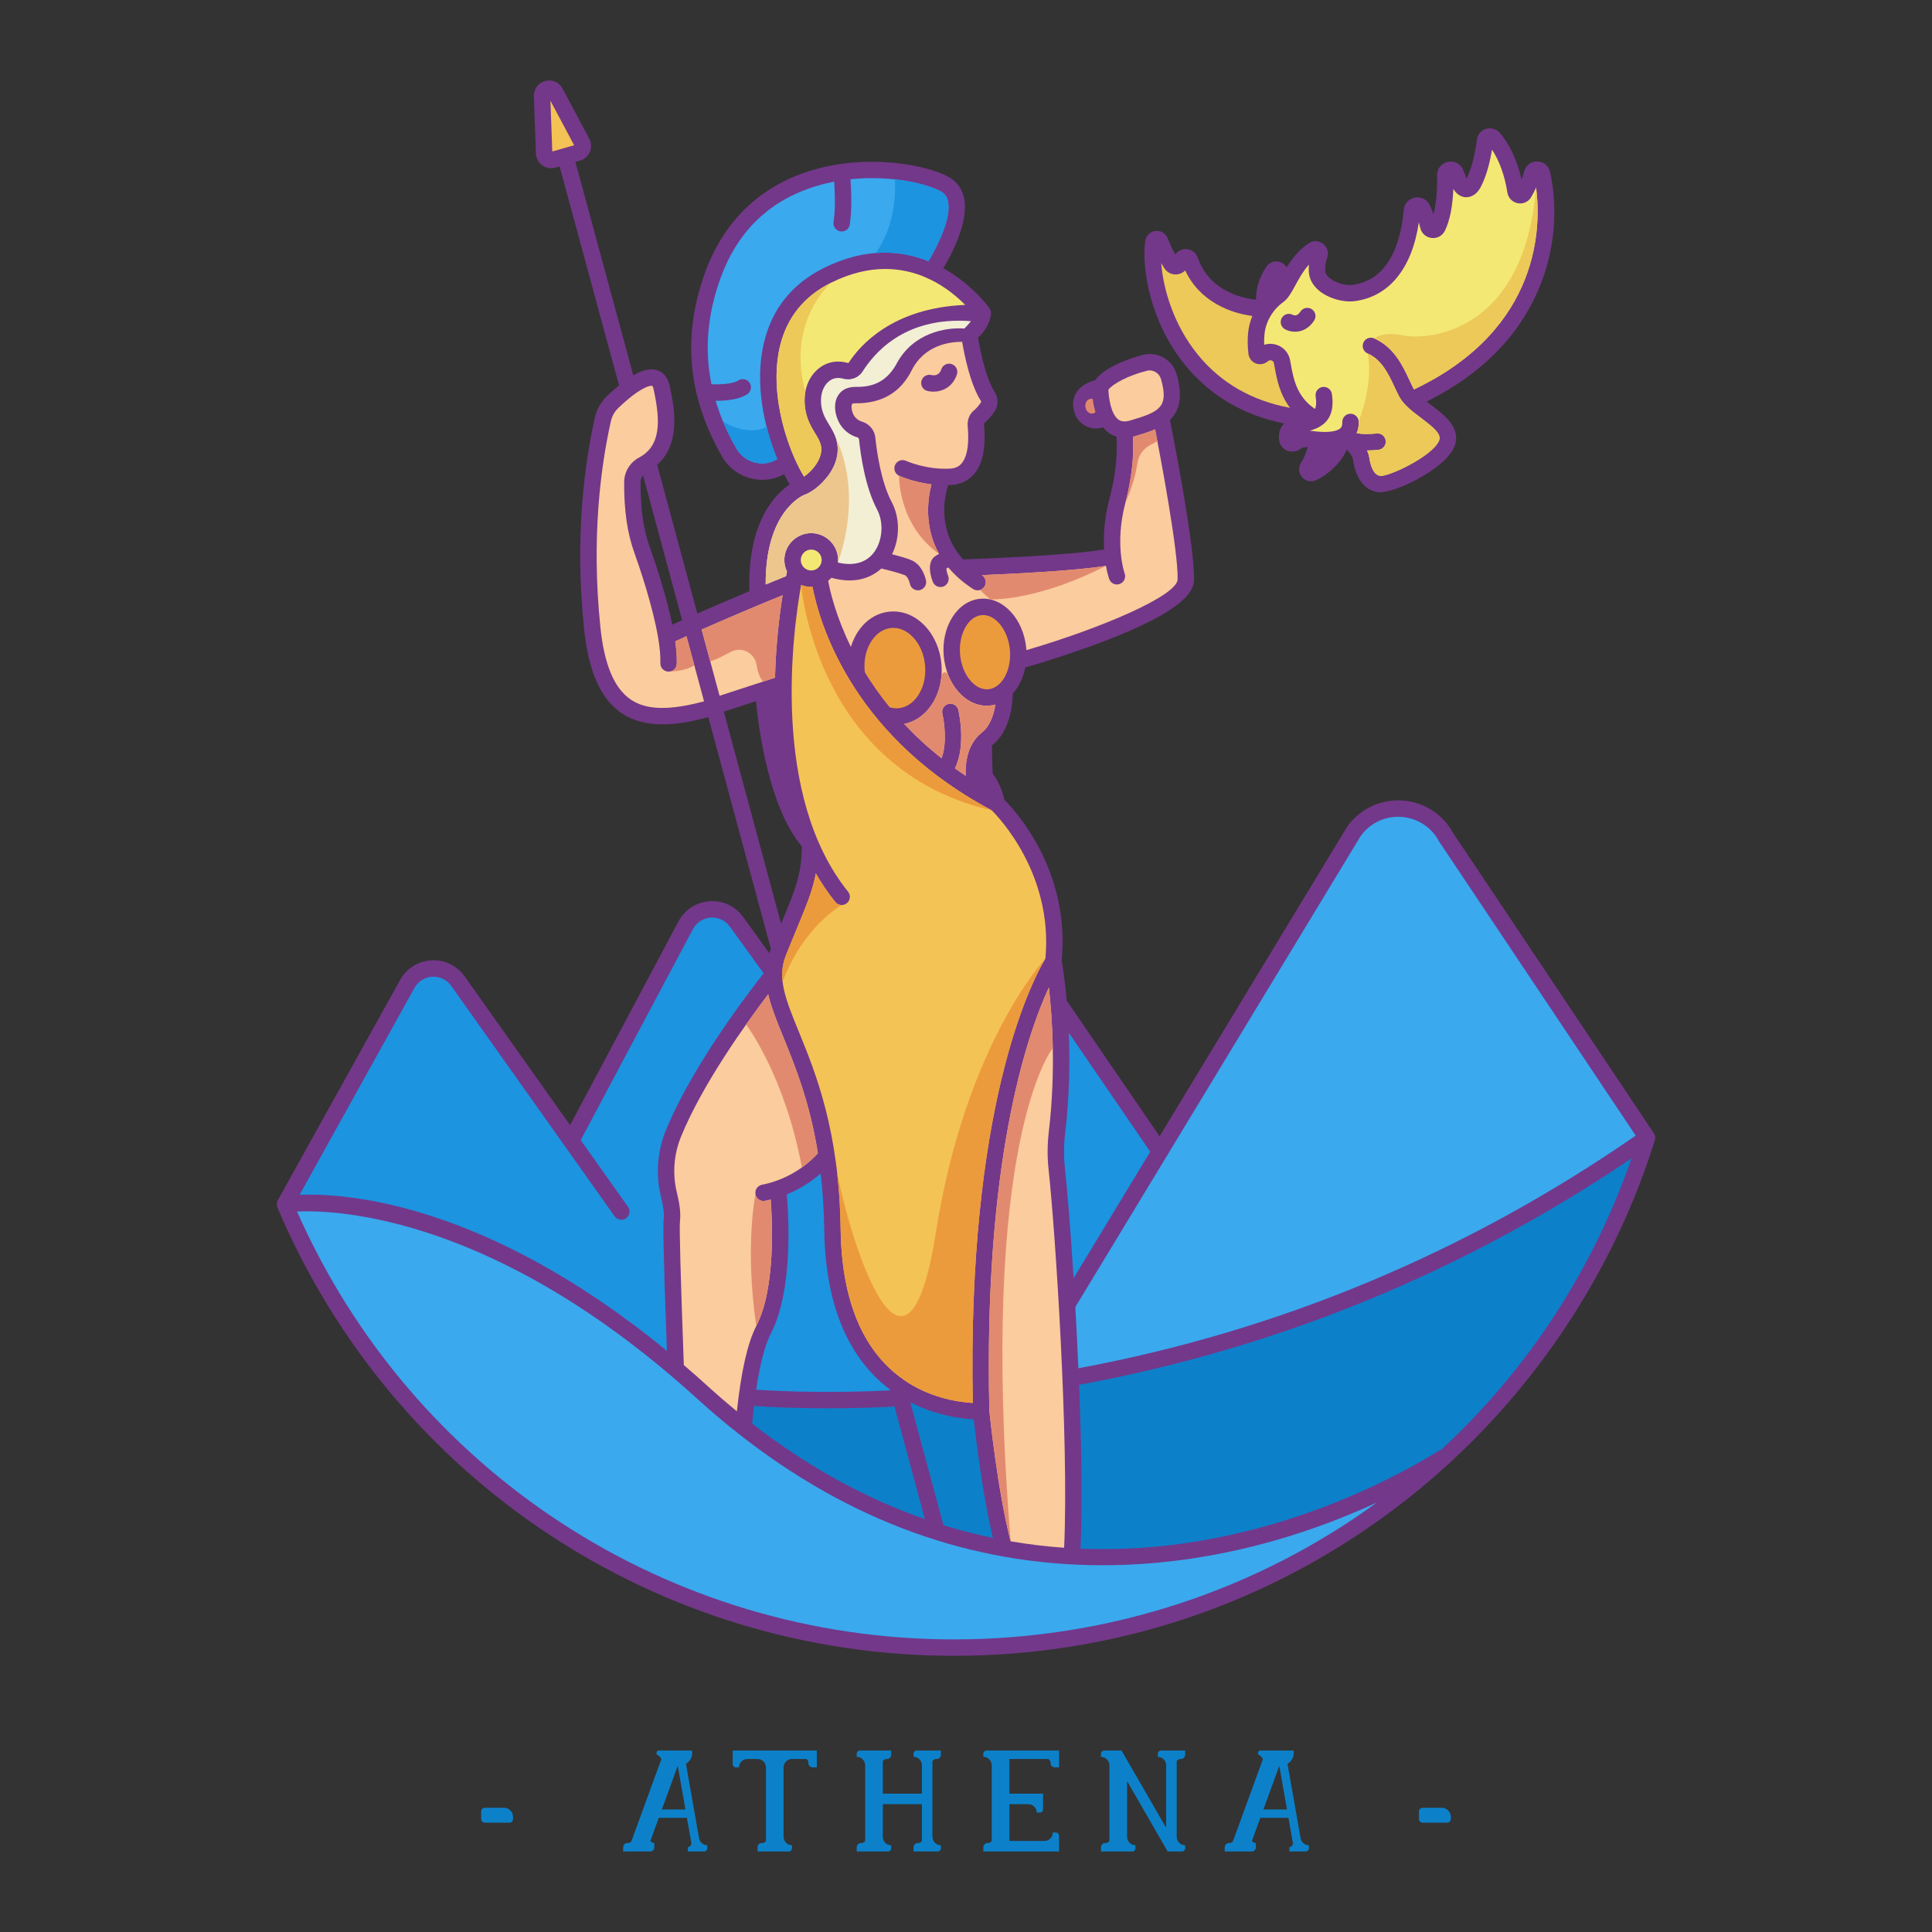 <svg version="1.1" id="Capa_1" xmlns="http://www.w3.org/2000/svg" xmlns:xlink="http://www.w3.org/1999/xlink" x="0px" y="0px" viewBox="0 0 1200 1200" enable-background="new 0 0 1200 1200" xml:space="preserve">
<rect x="0" y="0" width="1200" height="1200" fill="#333333" stroke="none"/>
<g>
	<g>
		<g>
			<path fill="#5D3B6B" d="M1028.061,706.39c-0.008-0.147-0.024-0.29-0.044-0.435c-0.014-0.097-0.019-0.194-0.038-0.291&#10;&#9;&#9;&#9;&#9;c-0.017-0.084-0.047-0.165-0.069-0.248c-0.037-0.143-0.081-0.282-0.13-0.421c-0.033-0.094-0.056-0.19-0.095-0.283&#10;&#9;&#9;&#9;&#9;c-0.032-0.076-0.076-0.148-0.112-0.223c-0.068-0.142-0.146-0.277-0.226-0.412c-0.045-0.075-0.073-0.155-0.121-0.228&#10;&#9;&#9;&#9;&#9;L902.657,517.533c-6.412-11.864-18.254-19.453-31.73-20.317c-13.581-0.868-26.358,5.233-34.218,16.32L720.226,705.784&#10;&#9;&#9;&#9;&#9;l-57.642-84.226c-1.206-13.453-2.713-22.378-3.163-24.884c5.364-55.797-28.472-92.834-35.634-99.989&#10;&#9;&#9;&#9;&#9;c-0.664-3.21-2.529-9.97-7.178-16.169c-0.366-6.324-0.485-13.066-0.497-17.491c0.045-0.036,0.081-0.08,0.127-0.116&#10;&#9;&#9;&#9;&#9;c11.379-8.831,12.734-26.115,12.848-32.191c3.75-4.159,6.46-9.745,7.714-16.092c7.73-2.259,28.566-8.542,49.238-16.464&#10;&#9;&#9;&#9;&#9;c49.469-18.951,55.418-30.8,55.588-38.063c0.482-20.329-12.518-87.104-14.931-99.3c5.656-5.456,8.282-13.878,4.21-28.146&#10;&#9;&#9;&#9;&#9;c-2.623-9.187-11.857-14.566-21.018-12.257c-2.449,0.62-22.626,5.974-29.735,15.775c-3.008,0.768-7.927,2.592-10.993,6.716&#10;&#9;&#9;&#9;&#9;c-2.254,3.033-3.093,6.756-2.421,10.769c1.431,8.54,7.669,12.013,13.026,12.416c0.378,0.027,0.756,0.042,1.14,0.042&#10;&#9;&#9;&#9;&#9;c1.45,0,2.926-0.212,4.277-0.653c0.946,1.183,2.014,2.266,3.235,3.191c1.276,0.967,2.946,1.916,5.005,2.549&#10;&#9;&#9;&#9;&#9;c0.485,5.867,0.738,19.51-4.321,38.656c-3.266,12.356-3.8,23.12-3.332,31.462c-23.51,3.821-77.727,5.793-87.554,6.126&#10;&#9;&#9;&#9;&#9;c-16.244-17.926-11.653-38.818-9.301-46.135c0.608-0.019,1.211-0.025,1.828-0.062c5.895-0.346,10.685-2.615,14.238-6.743&#10;&#9;&#9;&#9;&#9;c5.414-6.293,7.507-16.671,6.216-30.847c-0.037-0.406,0.087-0.796,0.309-0.975c2.008-1.61,4.063-3.922,6.106-6.868&#10;&#9;&#9;&#9;&#9;c2.565-3.7,2.665-8.51,0.254-12.252c-5.854-9.089-9.213-26.97-10.344-33.905c2.853-2.536,6.935-7.28,7.944-14.246&#10;&#9;&#9;&#9;&#9;c0.007-0.038,0.013-0.076,0.02-0.114c0.009-0.07,0.027-0.134,0.036-0.204c0.01-0.077,0-0.152,0.006-0.228&#10;&#9;&#9;&#9;&#9;c0.007-0.082,0.03-0.159,0.034-0.242c0.001-0.04-0.008-0.077-0.007-0.117c0.001-0.097-0.004-0.192-0.007-0.289&#10;&#9;&#9;&#9;&#9;c-0.006-0.133-0.021-0.262-0.037-0.392c-0.013-0.108-0.019-0.216-0.039-0.322c-0.017-0.089-0.042-0.177-0.063-0.266&#10;&#9;&#9;&#9;&#9;c-0.032-0.131-0.072-0.257-0.114-0.384c-0.034-0.104-0.062-0.21-0.103-0.31c-0.032-0.081-0.072-0.159-0.109-0.238&#10;&#9;&#9;&#9;&#9;c-0.055-0.12-0.118-0.234-0.183-0.349c-0.058-0.103-0.112-0.207-0.177-0.306c-0.022-0.034-0.035-0.072-0.058-0.105&#10;&#9;&#9;&#9;&#9;c-0.199-0.287-10.472-14.786-28.754-24.934c5.505-9.178,15.996-29.157,12.851-43.697c-1.184-5.472-4.108-9.677-8.69-12.499&#10;&#9;&#9;&#9;&#9;c-12.174-7.497-52.552-16.415-90.717-3.073c-29.261,10.232-50.507,31.673-61.441,62c-14.255,39.536-10.792,76.909,10.588,114.256&#10;&#9;&#9;&#9;&#9;c5.266,9.197,15.043,14.439,24.983,14.439c4.422,0,8.877-1.038,12.979-3.227c0.177-0.095,0.348-0.207,0.524-0.305&#10;&#9;&#9;&#9;&#9;c1.181,2.354,2.348,4.491,3.466,6.366c-9.141,6.245-26.39,23.763-24.976,66.319c-8.893,3.722-19.853,8.392-32.351,13.868&#10;&#9;&#9;&#9;&#9;l-24.935-92.358c15.379-13.707,10.337-37.115,7.76-49.038c-1.401-6.474-5.081-8.871-7.924-9.739&#10;&#9;&#9;&#9;&#9;c-1.778-0.547-6.013-1.8-14.666,3.207l-35.961-132.554l2.845-0.814c2.708-0.776,4.918-2.697,6.061-5.27&#10;&#9;&#9;&#9;&#9;c1.143-2.575,1.089-5.502-0.228-8.184l-16.492-30.984c-1.984-4.051-6.274-6.086-10.667-5.071&#10;&#9;&#9;&#9;&#9;c-4.396,1.02-7.348,4.735-7.344,9.433l1.301,35.318c0,3.006,1.377,5.768,3.777,7.579c1.676,1.262,3.659,1.918,5.688,1.918&#10;&#9;&#9;&#9;&#9;c0.877,0,1.764-0.124,2.638-0.373l2.621-0.75l36.896,136c-2.297,1.872-4.781,4.055-7.499,6.658&#10;&#9;&#9;&#9;&#9;c-3.756,3.596-6.35,8.204-7.501,13.327c-6.35,28.277-12.668,74.021-6.706,131.36c2.735,26.306,10.318,43.368,23.184,52.161&#10;&#9;&#9;&#9;&#9;c7.585,5.183,16.47,7.027,25.562,7.024c9.686,0,19.594-2.095,28.417-4.461L478.8,589.337c-0.063,0.158-0.121,0.3-0.184,0.459&#10;&#9;&#9;&#9;&#9;c-0.297,0.747-0.537,1.485-0.788,2.224l-16.141-22.307c-4.791-6.756-12.593-10.513-20.853-9.946&#10;&#9;&#9;&#9;&#9;c-8.266,0.528-15.525,5.21-19.416,12.523l-67.325,126.551l-65.502-92.388c-4.791-6.756-12.597-10.505-20.853-9.945&#10;&#9;&#9;&#9;&#9;c-8.266,0.527-15.525,5.21-19.372,12.444l-75.817,136.565c-0.032,0.058-0.047,0.121-0.077,0.18&#10;&#9;&#9;&#9;&#9;c-0.043,0.084-0.087,0.166-0.125,0.253c-0.048,0.109-0.086,0.22-0.127,0.332c-0.044,0.121-0.083,0.242-0.117,0.365&#10;&#9;&#9;&#9;&#9;c-0.021,0.076-0.042,0.151-0.06,0.228c-0.027,0.118-0.044,0.237-0.062,0.357c-0.021,0.139-0.037,0.275-0.047,0.414&#10;&#9;&#9;&#9;&#9;c-0.005,0.067-0.011,0.133-0.013,0.2c-0.004,0.123,0.002,0.244,0.007,0.368c0.007,0.151,0.021,0.3,0.041,0.45&#10;&#9;&#9;&#9;&#9;c0.006,0.046,0.001,0.09,0.008,0.136c0.003,0.02,0.011,0.037,0.015,0.057c0.019,0.109,0.047,0.216,0.073,0.326&#10;&#9;&#9;&#9;&#9;c0.037,0.154,0.083,0.303,0.134,0.453c0.026,0.077,0.047,0.154,0.077,0.229c0.015,0.037,0.019,0.075,0.035,0.112&#10;&#9;&#9;&#9;&#9;c71.552,169.166,236.46,278.473,420.122,278.473c99.209,0,193.529-31.312,272.76-90.55c11.975-8.953,23.489-18.499,34.503-28.583&#10;&#9;&#9;&#9;&#9;c0.247-0.193,0.472-0.401,0.674-0.63c59.107-54.333,103.711-124.136,127.483-200.493c0.024-0.079,0.028-0.159,0.048-0.238&#10;&#9;&#9;&#9;&#9;c0.03-0.115,0.07-0.226,0.091-0.343c0.015-0.081,0.018-0.164,0.029-0.246c0.019-0.142,0.031-0.281,0.038-0.422&#10;&#9;&#9;&#9;&#9;c0.006-0.102,0.02-0.203,0.019-0.305C1028.079,706.557,1028.066,706.474,1028.061,706.39z M418.705,387.476&#10;&#9;&#9;&#9;&#9;c-0.378,0.175-0.748,0.347-1.123,0.521c-4.015-19.439-11.235-40.473-14.073-48.397c-3.902-10.901-5.747-23.999-5.64-40.043&#10;&#9;&#9;&#9;&#9;c0.011-1.602,0.595-3.083,1.529-4.308l24.28,89.93C422.16,385.876,420.439,386.673,418.705,387.476z M485.895,571.948&#10;&#9;&#9;&#9;&#9;c-0.241,0.58-0.499,1.206-0.747,1.805l-35.57-131.747c5.879-1.898,12.945-4.201,19.975-6.497&#10;&#9;&#9;&#9;&#9;c1.688,17.527,8.086,65.941,28.524,90.276C497.728,543.325,494.38,551.459,485.895,571.948z" style="fill: rgb(115, 56, 138);"/>
			<path fill="#5D3B6B" d="M797.664,263.011c-2.645,2.583-3.792,6.241-3.157,10.534c0.428,2.886,2.292,5.26,4.989,6.355&#10;&#9;&#9;&#9;&#9;c0.995,0.403,2.05,0.6,3.1,0.6c1.816,0,3.623-0.59,5.106-1.727c1.024-0.783,2.584-1.141,4.551-1.084&#10;&#9;&#9;&#9;&#9;c-0.785,2.883-2.085,6.61-4.12,9.691c-1.836,2.777-1.627,6.353,0.523,8.893c1.458,1.727,3.533,2.652,5.666,2.652&#10;&#9;&#9;&#9;&#9;c1.023,0,2.06-0.214,3.048-0.652c7.195-3.191,15.494-10.536,19.149-19.011c1.987,2.02,3.548,4.402,3.815,6.176&#10;&#9;&#9;&#9;&#9;c2.488,16.617,11.195,19.849,16.161,20.299c0.241,0.02,0.5,0.032,0.771,0.032c9.774,0,38.969-13.875,45.513-27.152&#10;&#9;&#9;&#9;&#9;c5.989-12.15-5.536-20.789-13.952-27.097c-0.917-0.687-1.835-1.379-2.738-2.072c33.793-16.835,57.252-40.46,69.784-70.321&#10;&#9;&#9;&#9;&#9;c13.738-32.74,9.358-61.582,6.838-72.463c-0.876-3.782-4.063-6.345-7.93-6.38c-3.872-0.159-7.196,2.56-8.134,6.313&#10;&#9;&#9;&#9;&#9;c-0.425,1.707-0.948,3.349-1.56,4.924c-2.702-11.834-7.417-21.979-13.554-29.011c-2.122-2.429-5.479-3.394-8.547-2.461&#10;&#9;&#9;&#9;&#9;c-3.088,0.938-5.263,3.518-5.676,6.731c-1.299,10.067-3.556,18.605-6.38,24.144l-2.025-5.19c-1.508-3.869-5.407-6.017-9.473-5.21&#10;&#9;&#9;&#9;&#9;c-4.088,0.806-6.897,4.28-6.828,8.453c0.192,11.312-0.878,18.98-2.249,24.119c-0.687-2.035-1.463-3.946-2.324-5.716&#10;&#9;&#9;&#9;&#9;c-1.699-3.491-5.407-5.362-9.229-4.643c-3.817,0.712-6.599,3.785-6.925,7.649c-1.351,16.054-7.281,43.447-31.812,46.55&#10;&#9;&#9;&#9;&#9;c-3.859,0.495-10.222-0.938-14.176-4.17c-1.737-1.423-2.677-2.934-2.789-4.489c-0.182-2.471,0.266-5.434,1.264-8.351&#10;&#9;&#9;&#9;&#9;c1.062-3.108,0.07-6.432-2.526-8.468c-2.585-2.025-6.044-2.202-8.794-0.428c-6.359,4.081-10.643,9.783-13.882,15.092&#10;&#9;&#9;&#9;&#9;c-0.841-1.489-2.184-2.682-3.904-3.303c-3.15-1.147-6.567-0.075-8.515,2.628c-4.392,6.086-6.757,14.095-6.616,20.736&#10;&#9;&#9;&#9;&#9;c-9.305-1.049-29.09-5.699-36.16-26.075c-1.137-3.27-4.098-5.385-7.544-5.387c-0.003,0-0.005,0-0.007,0&#10;&#9;&#9;&#9;&#9;c-2.655,0-5.024,1.269-6.472,3.359c-1.56-2.819-3.095-6.119-4.72-10.132c-1.249-3.078-4.335-4.874-7.597-4.471&#10;&#9;&#9;&#9;&#9;c-3.287,0.401-5.813,2.874-6.28,6.158c-2.289,16.029,2.451,49.837,24.89,77.273C751.733,245.854,772.346,257.939,797.664,263.011&#10;&#9;&#9;&#9;&#9;z" style="fill: rgb(115, 56, 138);"/>
			<path fill="#F4E874" d="M813.005,164.37c-0.144,1.485-0.189,3.048-0.072,4.648c0.323,4.394,2.57,8.418,6.502,11.635&#10;&#9;&#9;&#9;&#9;c5.711,4.673,14.703,7.293,21.909,6.395c21.449-2.715,35.764-20.419,39.909-48.946c0.318,1.082,0.612,2.21,0.878,3.379&#10;&#9;&#9;&#9;&#9;c0.786,3.456,3.563,5.942,7.079,6.335c3.538,0.401,6.778-1.423,8.308-4.623c3.006-6.293,4.743-14.962,5.185-25.838&#10;&#9;&#9;&#9;&#9;c1.826,3.113,4.494,4.952,7.562,5.133c1.774,0.122,6.203-0.296,9.376-6.226c3.675-6.87,5.82-15.803,7.062-23.312&#10;&#9;&#9;&#9;&#9;c4.534,6.756,7.878,16.014,9.562,26.622c0.537,3.374,3.043,5.979,6.39,6.641c3.297,0.657,6.559-0.784,8.308-3.648&#10;&#9;&#9;&#9;&#9;c1.182-1.933,2.227-3.984,3.13-6.136c3.038,22.902,3.665,87.68-75.817,125.443c-0.085-0.144-0.195-0.291-0.269-0.434&#10;&#9;&#9;&#9;&#9;c-0.883-1.712-1.729-3.523-2.595-5.375c-4.245-9.067-9.525-20.351-21.839-25.863c-2.57-1.15-5.584,0-6.733,2.568&#10;&#9;&#9;&#9;&#9;c-1.15,2.57,0,5.584,2.568,6.733c8.856,3.964,12.882,12.563,16.773,20.881c0.923,1.973,1.829,3.904,2.769,5.728&#10;&#9;&#9;&#9;&#9;c1.076,2.086,2.607,3.998,4.387,5.803c0.016,0.016,0.031,0.031,0.048,0.047c2.732,2.76,6.057,5.265,9.327,7.716&#10;&#9;&#9;&#9;&#9;c9.289,6.962,12.859,10.508,10.923,14.437c-4.807,9.754-31.116,21.919-36.224,21.471c-4.402-0.398-6.236-6.559-7.002-11.66&#10;&#9;&#9;&#9;&#9;c-0.208-1.387-0.692-2.775-1.299-4.144c2.209-0.007,4.551-0.131,7.037-0.388c2.799-0.286,4.837-2.789,4.549-5.589&#10;&#9;&#9;&#9;&#9;c-0.286-2.797-2.769-4.874-5.589-4.549c-5.637,0.573-9.651,0.351-12.491-0.169c0.864-1.905,1.424-4.29,1.289-7.248&#10;&#9;&#9;&#9;&#9;c-0.132-2.814-2.521-4.944-5.325-4.857c-2.812,0.129-4.986,2.513-4.857,5.325c0.102,2.21-0.587,3.133-1.199,3.69&#10;&#9;&#9;&#9;&#9;c-2.468,2.247-8.836,2.896-17.035,1.747c-0.687-0.097-1.349-0.164-1.988-0.207c2.12-0.613,4.39-1.442,6.481-2.704&#10;&#9;&#9;&#9;&#9;c0.05-0.028,0.099-0.054,0.148-0.084c0.051-0.031,0.103-0.058,0.152-0.091c4.889-3.077,8.676-8.691,6.953-20.025&#10;&#9;&#9;&#9;&#9;c-0.423-2.784-3.021-4.69-5.805-4.272c-2.782,0.423-4.695,3.021-4.272,5.805c0.57,3.753,0.402,6.159-0.436,7.82&#10;&#9;&#9;&#9;&#9;c-11.318-7.61-13.355-18.759-14.996-27.868l-0.45-2.448c-0.816-4.282-3.74-7.758-7.823-9.299&#10;&#9;&#9;&#9;&#9;c-2.717-1.025-5.616-1.067-8.263-0.199c-0.097-2.401-0.017-4.725,0.239-6.94c0.883-7.731,5.133-14.887,11.657-19.63&#10;&#9;&#9;&#9;&#9;c3.003-2.182,5.096-6.022,7.522-10.468C806.819,173.079,809.404,168.341,813.005,164.37z"/>
			<path fill="#ECC958" d="M723.196,166.647c1.737,2.702,4.805,4.15,7.98,3.767c1.946-0.229,3.685-1.107,4.986-2.448&#10;&#9;&#9;&#9;&#9;c8.958,19.348,28.16,26.584,41.713,28.283c-1.279,3.14-2.184,6.43-2.573,9.822c-0.5,4.357-0.453,8.998,0.139,13.802&#10;&#9;&#9;&#9;&#9;c0.318,2.575,2.008,4.795,4.409,5.79c2.404,0.998,5.173,0.625,7.223-0.97l0.575-0.445c0.913-0.714,1.849-0.47,2.21-0.338&#10;&#9;&#9;&#9;&#9;c0.438,0.167,1.204,0.602,1.406,1.67l0.43,2.346c1.298,7.196,3.065,16.84,9.571,25.401c-23.711-4.434-42.887-15.445-57.139-32.87&#10;&#9;&#9;&#9;&#9;c-15.43-18.866-21.665-41.362-22.882-57.051C721.885,164.541,722.534,165.619,723.196,166.647z"/>
			<path fill="#5D3B6B" d="M796.117,197.531c-1.381,2.453-0.51,5.559,1.943,6.94c1.64,0.923,3.869,1.578,6.303,1.578&#10;&#9;&#9;&#9;&#9;c3.979,0,8.502-1.752,11.889-6.95c1.535-2.359,0.868-5.516-1.488-7.052c-2.356-1.535-5.516-0.866-7.052,1.488&#10;&#9;&#9;&#9;&#9;c-1.418,2.177-3.013,2.852-4.745,2.003C800.529,194.226,797.48,195.11,796.117,197.531z" style="fill: rgb(115, 56, 138);"/>
			<polygon fill="#F4C355" points="343.036,94.089 341.872,62.526 356.605,90.207 &#9;&#9;&#9;"/>
			<path fill="#EC4B7D" d="M845.125,519.289c5.808-8.094,15.206-12.536,25.149-11.901c10.01,0.642,18.799,6.31,23.509,15.166&#10;&#9;&#9;&#9;&#9;l122.178,182.783c-105.1,72.752-221.503,121.349-346.139,144.511c-0.564-12.912-1.216-25.72-1.917-38.039L845.125,519.289z" style="fill: rgb(58, 169, 238);"/>
			<path fill="#FBCC9D" d="M627.736,957.334c-7.985-30.696-12.901-77.823-13.226-80.996&#10;&#9;&#9;&#9;&#9;c-3.614-153.449,22.778-232.147,36.952-262.976c2.115,18.569,4.411,51.942-0.023,89.524c-0.933,7.898-0.99,15.726-0.169,23.263&#10;&#9;&#9;&#9;&#9;c4.265,39.156,12.739,168.227,9.673,235.194C650.055,960.575,638.976,959.269,627.736,957.334z"/>
			<path fill="#FBCC9D" d="M439.901,861.247c-5.104-4.64-10.158-9.085-15.168-13.375c-2.032-55.497-2.841-85.559-2.401-89.325&#10;&#9;&#9;&#9;&#9;c0.707-6.039-0.58-12.192-1.957-17.983c-2.763-11.595-1.856-23.544,2.62-34.557c13.3-32.712,40.824-70.897,54.135-88.416&#10;&#9;&#9;&#9;&#9;c1.917,8.211,5.435,16.878,9.498,26.835c7.21,17.667,16.266,39.918,21.374,71.859c-3.737,4.215-15.515,15.825-34.722,19.579&#10;&#9;&#9;&#9;&#9;c-2.762,0.54-4.563,3.217-4.024,5.979c0.475,2.431,2.608,4.118,4.996,4.118c0.323,0,0.653-0.03,0.983-0.095&#10;&#9;&#9;&#9;&#9;c1.187-0.232,2.316-0.521,3.453-0.8c1.058,13.717,3.068,55.302-8.958,78.571c-5.373,10.395-9.411,28.21-12.036,52.995&#10;&#9;&#9;&#9;&#9;C451.759,871.753,445.826,866.634,439.901,861.247z"/>
			<path fill="#CD4270" d="M552.687,863.002l0.161,0.597c-35.365,1.719-64.011,0.812-83.193-0.425&#10;&#9;&#9;&#9;&#9;c2.353-15.868,5.444-27.729,9.13-34.859c14.213-27.498,10.918-75.021,9.875-86.448c9.245-3.736,16.257-8.744,21.062-12.963&#10;&#9;&#9;&#9;&#9;c1.235,10.612,2.054,22.147,2.23,34.875C512.699,817.739,531.54,847.076,552.687,863.002z" style="fill: rgb(28, 148, 224);"/>
			<path fill="#BC3D67" d="M468.322,873.303c11.856,0.779,27.367,1.438,45.87,1.438c11.945,0,25.139-0.276,39.395-0.97&#10;&#9;&#9;&#9;&#9;c0.672-0.034,1.304-0.202,1.88-0.468l18.959,70.222c-35.129-12.247-71.197-31.271-107.239-59.294&#10;&#9;&#9;&#9;&#9;C467.535,880.44,467.913,876.792,468.322,873.303z" style="fill: rgb(12, 129, 202);"/>
			<path fill="#BC3D67" d="M586.011,947.334l-20.616-76.359c15.605,8.043,30.771,10.157,39.427,10.65&#10;&#9;&#9;&#9;&#9;c1.348,12.253,5.502,46.979,11.887,73.599C606.583,953.126,596.345,950.524,586.011,947.334z" style="fill: rgb(12, 129, 202);"/>
			<path fill="#CD4270" d="M714.426,715.357l-47.594,78.551c-1.873-29.751-3.916-54.957-5.43-68.865&#10;&#9;&#9;&#9;&#9;c-0.739-6.773-0.684-13.827,0.159-20.964c2.757-23.373,3.014-44.953,2.305-62.598L714.426,715.357z" style="fill: rgb(28, 148, 224);"/>
			<path fill="#F4C355" d="M649.33,595.303c-9.547,16.124-48.655,93.693-45.12,276.104c-10.669-0.661-27.496-3.639-43.145-14.569&#10;&#9;&#9;&#9;&#9;c-0.505-0.595-1.138-1.053-1.846-1.363c-19.32-14.379-36.377-41.36-37.075-91.834c-0.848-61.243-15.431-96.975-26.079-123.067&#10;&#9;&#9;&#9;&#9;c-8.135-19.933-13.51-33.101-7.979-47.011c2.717-6.833,5.118-12.63,7.225-17.716c5.779-13.95,9.484-22.938,11.405-33.348&#10;&#9;&#9;&#9;&#9;c3.554,6.171,7.562,12.111,12.085,17.734c1.007,1.252,2.483,1.901,3.974,1.901c1.121,0,2.249-0.368,3.19-1.125&#10;&#9;&#9;&#9;&#9;c2.193-1.764,2.541-4.971,0.776-7.166c-48.153-59.855-34.338-161.549-29.144-190.547c1.936,0.788,4.048,1.23,6.263,1.23&#10;&#9;&#9;&#9;&#9;c0.271,0,0.536-0.028,0.804-0.041c3.822,20.196,22.691,89.314,105.81,135.802c0.053,0.039,0.117,0.057,0.171,0.094&#10;&#9;&#9;&#9;&#9;c1.771,0.988,3.529,1.981,5.358,2.949C620.032,507.302,654.191,542.678,649.33,595.303z"/>
			<path fill="#F4E874" d="M503.86,354.336c-3.582,0-6.496-2.914-6.496-6.494c0-3.583,2.914-6.497,6.496-6.497&#10;&#9;&#9;&#9;&#9;c3.581,0,6.494,2.914,6.494,6.497C510.355,351.422,507.441,354.336,503.86,354.336z"/>
			<path fill="#EC9B3C" d="M537.072,416.636c-0.611-6.875,0.906-13.474,4.272-18.585c3.123-4.743,7.478-7.587,12.262-8.012&#10;&#9;&#9;&#9;&#9;c4.795-0.428,9.574,1.607,13.484,5.723c4.215,4.437,6.873,10.665,7.483,17.537c0.612,6.875-0.906,13.474-4.271,18.585&#10;&#9;&#9;&#9;&#9;c-3.124,4.74-7.478,7.587-12.265,8.012c-1.839,0.162-3.671-0.047-5.474-0.596c-5.986-7.344-11.065-14.628-15.367-21.656&#10;&#9;&#9;&#9;&#9;C537.158,417.307,537.102,416.977,537.072,416.636z"/>
			<path fill="#EC9B3C" d="M613.847,428.117c-3.839,0.343-7.729-1.515-10.982-5.223c-3.646-4.155-5.969-9.99-6.542-16.427&#10;&#9;&#9;&#9;&#9;c-1.11-12.484,5.041-23.661,13.43-24.407c0.299-0.027,0.595-0.04,0.891-0.04c8.059,0,15.564,9.654,16.634,21.693&#10;&#9;&#9;&#9;&#9;C628.389,416.196,622.24,427.371,613.847,428.117z"/>
			<path fill="#FBCC9D" d="M712.38,230.281c3.73-0.943,7.644,1.376,8.726,5.171c5.029,17.622-1.003,20.376-19.184,25.753&#10;&#9;&#9;&#9;&#9;c-4.16,1.232-6.186,0.209-7.345-0.669c-4.675-3.528-5.972-13.728-6.141-18.485C691.045,238.51,700.667,233.235,712.38,230.281z"/>
			<path fill="#E28A6F" d="M676.702,256.548c-0.39-0.212-2.078-1.065-2.514-3.661c-0.274-1.632,0.284-3.031,0.674-3.568&#10;&#9;&#9;&#9;&#9;c0.766-1.052,1.976-1.826,3.818-1.572c0.311,2.455,0.841,5.284,1.715,8.148C680.065,256.598,678.133,257.326,676.702,256.548z"/>
			<path fill="#FBCC9D" d="M609.234,250.01c-1.463,2.108-2.884,3.742-4.113,4.728c-2.901,2.331-4.425,6.012-4.077,9.846&#10;&#9;&#9;&#9;&#9;c1.285,14.103-1.352,20.443-3.791,23.275c-1.731,2.013-3.99,3.036-7.109,3.22c-14.737,0.839-27.21-4.743-27.407-4.83&#10;&#9;&#9;&#9;&#9;c-2.552-1.187-5.575-0.07-6.759,2.481c-1.184,2.553-0.075,5.584,2.478,6.768c0.451,0.208,8.629,3.943,20.072,5.341&#10;&#9;&#9;&#9;&#9;c-2.312,8.981-4.677,26.331,4.708,43.184c-0.544,0.32-1.105,0.648-1.682,0.979c-6.544,3.752-3.294,13.511-2.142,16.413&#10;&#9;&#9;&#9;&#9;c0.792,1.996,2.706,3.212,4.733,3.212c0.623,0,1.257-0.117,1.871-0.358c2.614-1.03,3.898-3.989,2.873-6.606&#10;&#9;&#9;&#9;&#9;c-0.576-1.471-1.031-3.357-1.115-4.484c0.431-0.252,0.845-0.496,1.248-0.736c3.917,4.704,8.948,9.246,15.401,13.411&#10;&#9;&#9;&#9;&#9;c0.856,0.55,1.814,0.814,2.759,0.814c1.672,0,3.312-0.821,4.287-2.332c1.525-2.366,0.846-5.519-1.518-7.047&#10;&#9;&#9;&#9;&#9;c-0.036-0.023-0.068-0.048-0.103-0.071c19.851-0.801,57.485-2.652,77.08-5.758c0.886,4.968,1.913,7.895,2.025,8.205&#10;&#9;&#9;&#9;&#9;c0.754,2.07,2.707,3.357,4.79,3.357c0.577,0,1.167-0.1,1.742-0.309c2.645-0.963,4.009-3.887,3.048-6.532&#10;&#9;&#9;&#9;&#9;c-0.065-0.177-6.37-18.025,0.421-43.719c5.187-19.625,5.222-33.971,4.707-41.185c0.381-0.094,0.759-0.183,1.153-0.299&#10;&#9;&#9;&#9;&#9;c4.242-1.254,8.63-2.557,12.644-4.314c3.568,18.363,14.397,75.717,13.983,93.194c-0.242,10.183-47.596,30.381-93.958,43.971&#10;&#9;&#9;&#9;&#9;c-0.022-0.341-0.02-0.676-0.051-1.019c-1.625-18.294-14.4-32.161-28.58-30.904c-14.131,1.257-24.305,17.166-22.679,35.46&#10;&#9;&#9;&#9;&#9;c0.763,8.577,3.97,16.477,9.032,22.247c4.983,5.681,11.208,8.736,17.7,8.736c0.615,0,1.229-0.027,1.849-0.082&#10;&#9;&#9;&#9;&#9;c1.206-0.108,2.37-0.358,3.513-0.671c-0.987,6.13-3.305,13.401-8.278,17.26c-0.625,0.485-1.171,1.015-1.725,1.54&#10;&#9;&#9;&#9;&#9;c-0.664,0.429-1.209,1.012-1.613,1.693c-6.324,7.315-7.161,17.244-6.858,23.749c-2.279-1.518-4.511-3.049-6.673-4.601&#10;&#9;&#9;&#9;&#9;c7.154-14.429,2.343-35.277,2.111-36.248c-0.653-2.737-3.4-4.427-6.135-3.77c-2.736,0.649-4.428,3.396-3.78,6.134&#10;&#9;&#9;&#9;&#9;c1.208,5.103,2.996,18.459-0.518,27.592c-8.747-6.925-16.437-14.085-23.182-21.298c6.846-1.374,12.883-5.607,17.198-12.158&#10;&#9;&#9;&#9;&#9;c4.627-7.024,6.727-15.937,5.912-25.092c-0.814-9.157-4.453-17.56-10.247-23.656c-6.099-6.42-13.836-9.56-21.776-8.856&#10;&#9;&#9;&#9;&#9;c-7.945,0.707-15.002,5.166-19.871,12.558c-1.875,2.848-3.312,6.015-4.331,9.373c-9.436-19.286-12.976-34.785-14.112-41.047&#10;&#9;&#9;&#9;&#9;c0.705-0.575,1.351-1.214,1.953-1.895c4.168,1.133,7.94,1.642,11.308,1.642c9.428,0,15.785-3.753,19.785-7.42&#10;&#9;&#9;&#9;&#9;c4.55,1.103,11.703,2.953,14.604,4.186c1.525,0.647,2.761,3.528,3.109,5.24c0.465,2.443,2.601,4.143,5,4.143&#10;&#9;&#9;&#9;&#9;c0.316,0,0.637-0.027,0.959-0.09c2.764-0.528,4.58-3.195,4.053-5.959c-0.188-0.983-2.034-9.697-9.138-12.715&#10;&#9;&#9;&#9;&#9;c-2.769-1.176-7.766-2.575-11.967-3.657c4.912-9.894,5.015-22.537-0.241-32.462c-6.757-12.765-9.337-32.243-10.132-40.026&#10;&#9;&#9;&#9;&#9;c-0.48-4.693-3.841-8.609-8.565-9.98c-1.722-0.5-3.292-1.652-4.419-3.245c-1.788-2.531-2.312-6.84-1.309-7.738&#10;&#9;&#9;&#9;&#9;c0.004-0.005,0.444-0.358,2.167-0.309c16.038,0.122,27.753-6.631,34.664-20.396c8.066-16.072,24.106-17.794,31.399-17.789&#10;&#9;&#9;&#9;&#9;c1.376,8.199,5.036,26.478,11.676,36.784C609.463,249.346,609.438,249.717,609.234,250.01z"/>
			<path fill="#F4E874" d="M599.492,189.386c-45.191,1.86-65.444,25.254-72.31,35.841c-0.2,0.306-0.693,0.177-0.75,0.162&#10;&#9;&#9;&#9;&#9;c-6.11-1.697-12.118-0.734-16.921,2.707c-10.687,7.659-11.491,22.101-7.716,32.278c1.315,3.548,3.028,6.362,4.54,8.846&#10;&#9;&#9;&#9;&#9;c1.423,2.341,2.654,4.362,3.313,6.564c1.018,3.396,0.438,7.079-1.723,10.943c-2.377,4.25-5.953,7.476-8.525,9.298&#10;&#9;&#9;&#9;&#9;c-1.817-2.961-3.725-6.581-5.583-10.73c-0.058-0.148-0.118-0.293-0.191-0.437c-8.029-18.117-14.99-45.756-9.133-69.947&#10;&#9;&#9;&#9;&#9;c4.292-17.731,14.937-30.944,31.638-39.275c24.416-12.181,44.606-9.693,59.656-2.978c0.027,0.019,0.047,0.044,0.075,0.062&#10;&#9;&#9;&#9;&#9;c0.46,0.309,0.957,0.51,1.462,0.653C587.094,178.025,594.582,184.373,599.492,189.386z"/>
			<path fill="#EC4B7D" d="M481.661,285.824c-8.514,4.541-19.42,1.272-24.318-7.286c-5.638-9.849-9.885-19.699-12.839-29.592&#10;&#9;&#9;&#9;&#9;c0.067,0,0.13,0.002,0.198,0.002c6.142,0,14.402-0.732,19.473-4.145c2.335-1.573,2.954-4.738,1.382-7.074&#10;&#9;&#9;&#9;&#9;c-1.571-2.331-4.739-2.954-7.073-1.381c-3.011,2.027-10.553,2.556-16.587,2.341c-4.4-21.522-2.534-43.328,5.599-65.884&#10;&#9;&#9;&#9;&#9;c10-27.734,28.578-46.52,55.218-55.836c5.143-1.798,10.309-3.142,15.418-4.128c0.422,6.384,0.838,17.146-0.398,25.052&#10;&#9;&#9;&#9;&#9;c-0.434,2.779,1.468,5.387,4.249,5.82c0.266,0.042,0.531,0.062,0.793,0.062c2.467,0,4.636-1.794,5.029-4.31&#10;&#9;&#9;&#9;&#9;c1.448-9.265,0.917-21.432,0.446-28.129c26.302-2.77,49.338,3.37,56.472,7.763c2.187,1.346,3.481,3.242,4.072,5.969&#10;&#9;&#9;&#9;&#9;c2.26,10.428-6.606,28.015-12.138,37.147c-16.938-6.777-38.988-8.715-65.075,4.3c-19.515,9.737-31.963,25.211-36.995,45.998&#10;&#9;&#9;&#9;&#9;c-6.238,25.762,0.284,53.426,8.169,72.674C482.391,285.399,482.032,285.626,481.661,285.824z" style="fill: rgb(58, 169, 238);"/>
			<path fill="#F2EFD5" d="M499.523,307.382c0.04-0.016,0.072-0.04,0.111-0.056c4.906-1.552,12.499-7.625,16.845-15.03&#10;&#9;&#9;&#9;&#9;c3.792-6.462,4.806-13.183,2.932-19.438c-1.036-3.456-2.731-6.241-4.371-8.935c-1.396-2.294-2.716-4.461-3.691-7.092&#10;&#9;&#9;&#9;&#9;c-2.549-6.875-1.961-16.106,4.098-20.448c2.884-2.065,6.081-1.779,8.251-1.174c4.639,1.291,9.477-0.488,12.036-4.437&#10;&#9;&#9;&#9;&#9;c6.126-9.452,24.411-34.474,67.346-31.298c-0.87,1.206-3.38,3.975-4.099,4.591c-11.688-0.923-31.809,2.836-41.87,21.451&#10;&#9;&#9;&#9;&#9;c-5.458,10.098-13.22,15.032-25.405,14.778c-3.909,0.022-6.863,0.891-9.111,2.901c-6.359,5.696-3.889,16.029-0.218,21.222&#10;&#9;&#9;&#9;&#9;c2.455,3.471,5.972,6.009,9.901,7.149c0.567,0.164,1.197,0.572,1.264,1.227c1.064,10.406,3.941,29.926,11.264,43.758&#10;&#9;&#9;&#9;&#9;c4.439,8.383,3.28,20.416-2.638,27.393c-4.914,5.79-12.369,7.652-21.703,5.483c0.05-0.523,0.08-1.051,0.08-1.587&#10;&#9;&#9;&#9;&#9;c0-9.202-7.486-16.689-16.686-16.689c-9.202,0-16.687,7.487-16.687,16.689c0,2.558,0.596,4.974,1.629,7.143&#10;&#9;&#9;&#9;&#9;c-0.164,0.766-0.363,1.728-0.595,2.891c-2.527,1.008-6.853,2.75-12.627,5.125C475.335,317.786,498.39,307.841,499.523,307.382z"/>
			<path fill="#FBCC9D" d="M486.098,369.711c-1.96,12.271-4.195,30.361-4.721,51.221l-11.507,3.754&#10;&#9;&#9;&#9;&#9;c-7.93,2.59-16.196,5.288-22.952,7.469l-11.108-41.144C458.637,380.991,476.335,373.672,486.098,369.711z"/>
			<path fill="#FBCC9D" d="M391.725,434.475c-10.244-6.999-16.393-21.655-18.799-44.801c-5.819-55.968,0.33-100.538,6.512-128.07&#10;&#9;&#9;&#9;&#9;c0.71-3.16,2.303-5.994,4.606-8.199c13.089-12.536,19.589-14.158,20.997-13.733c0.168,0.052,0.62,0.644,0.944,2.15&#10;&#9;&#9;&#9;&#9;c4.368,20.205,4.489,35.152-9.112,42.42c-5.63,3.011-9.153,8.853-9.195,15.246c-0.114,17.259,1.925,31.504,6.237,43.547&#10;&#9;&#9;&#9;&#9;c3.077,8.594,11.503,33.146,14.864,53.054c0.024,0.164,0.044,0.327,0.085,0.49c0.934,5.651,1.451,10.911,1.307,15.303&#10;&#9;&#9;&#9;&#9;c-0.092,2.812,2.114,5.168,4.927,5.26c2.89,0.169,5.168-2.113,5.26-4.927c0.134-4.089-0.233-8.802-0.944-13.836&#10;&#9;&#9;&#9;&#9;c1.131-0.522,2.345-1.085,3.578-1.656c1.153-0.535,2.291-1.062,3.382-1.566l10.922,40.452&#10;&#9;&#9;&#9;&#9;C415.49,441.432,401.387,441.077,391.725,434.475z"/>
			<path fill="#CD4270" d="M257.32,613.821c2.218-4.17,6.356-6.838,11.069-7.141c4.712-0.271,9.157,1.821,11.889,5.673&#10;&#9;&#9;&#9;&#9;l101.464,143.109c0.993,1.401,2.564,2.147,4.162,2.147c1.019,0,2.048-0.304,2.942-0.938c2.295-1.627,2.838-4.81,1.209-7.106&#10;&#9;&#9;&#9;&#9;l-29.366-41.419l69.727-131.066c2.218-4.17,6.356-6.838,11.069-7.141c4.713-0.279,9.156,1.821,11.918,5.713l20.909,28.895&#10;&#9;&#9;&#9;&#9;c-9.635,12.215-44.627,57.948-60.757,97.625c-5.281,12.991-6.351,27.085-3.095,40.755c1.167,4.902,2.263,10.053,1.75,14.439&#10;&#9;&#9;&#9;&#9;c-0.337,2.883-0.393,15.054,2.006,81.695c-112.721-92.417-199.564-98.08-228.116-96.951L257.32,613.821z" style="fill: rgb(28, 148, 224);"/>
			<path fill="#EC4B7D" d="M184.509,752.487c25.902-1.113,124.215,3.275,248.536,116.3c8.398,7.636,16.914,14.827,25.532,21.622&#10;&#9;&#9;&#9;&#9;c0.067,0.057,0.137,0.11,0.207,0.164c68.857,54.23,144.612,81.631,225.886,81.628c7.738,0,15.537-0.249,23.372-0.746&#10;&#9;&#9;&#9;&#9;c59.307-3.762,110.139-21.072,147.293-38.294c-74.291,54.102-165.484,85.098-262.902,85.098&#10;&#9;&#9;&#9;&#9;C415.233,1018.259,255.898,914.176,184.509,752.487z" style="fill: rgb(58, 169, 238);"/>
			<path fill="#BC3D67" d="M895.152,900.449c-0.427,0.125-0.849,0.287-1.246,0.531c-33.992,20.942-118.854,65.124-222.785,60.931&#10;&#9;&#9;&#9;&#9;c1.245-27.146,0.616-64.361-0.868-101.773c123.299-22.714,238.647-70.01,343.142-140.686&#10;&#9;&#9;&#9;&#9;C988.718,790.383,947.64,851.94,895.152,900.449z" style="fill: rgb(12, 129, 202);"/>
			<path fill="#5D3B6B" d="M591.116,226.138c-2.669-0.886-5.555,0.562-6.441,3.232c-1.332,4.011-4.46,3.959-6.216,3.563&#10;&#9;&#9;&#9;&#9;c-2.7-0.662-5.452,0.973-6.146,3.683c-0.7,2.725,0.942,5.502,3.668,6.203c1.116,0.286,2.39,0.45,3.742,0.45&#10;&#9;&#9;&#9;&#9;c5.365,0,11.944-2.615,14.623-10.69C595.234,229.91,593.787,227.026,591.116,226.138z" style="fill: rgb(115, 56, 138);"/>
		</g>
		<g>
			<path fill="#E28A6F" d="M583.236,344.023c-9.384-16.853-7.02-34.203-4.708-43.184c-11.443-1.398-19.621-5.133-20.072-5.341&#10;&#9;&#9;&#9;&#9;C558.456,295.498,557.579,325.642,583.236,344.023z"/>
			<path fill="#E28A6F" d="M584.808,418.979c-0.435,6.777-2.487,13.187-5.994,18.511c-4.315,6.551-10.351,10.784-17.198,12.158&#10;&#9;&#9;&#9;&#9;c6.745,7.213,14.434,14.373,23.182,21.298c3.514-9.133,1.726-22.489,0.518-27.592c-0.648-2.737,1.044-5.484,3.78-6.134&#10;&#9;&#9;&#9;&#9;c2.735-0.657,5.482,1.033,6.135,3.77c0.232,0.971,5.043,21.819-2.111,36.248c2.161,1.552,4.393,3.083,6.673,4.601&#10;&#9;&#9;&#9;&#9;c-0.302-6.505,0.534-16.435,6.858-23.749c0.404-0.681,0.949-1.265,1.613-1.693c0.554-0.525,1.099-1.054,1.725-1.54&#10;&#9;&#9;&#9;&#9;c4.974-3.859,7.291-11.131,8.278-17.26c-1.143,0.313-2.308,0.564-3.513,0.671c-0.62,0.055-1.234,0.082-1.849,0.082&#10;&#9;&#9;&#9;&#9;c-6.492,0-12.717-3.056-17.7-8.736c-2.839-3.236-5.092-7.144-6.66-11.464C586.125,416.569,584.808,418.979,584.808,418.979z"/>
			<path fill="#E28A6F" d="M686.928,351.461c-19.595,3.106-57.229,4.957-77.08,5.758c0.036,0.023,0.067,0.048,0.103,0.071&#10;&#9;&#9;&#9;&#9;c2.364,1.528,3.043,4.68,1.518,7.047c-0.668,1.035-1.651,1.737-2.74,2.082c0,0,2.548,2.603,6.352,5.91&#10;&#9;&#9;&#9;&#9;C619.906,372.328,646.688,371.997,686.928,351.461z"/>
			<path fill="#E28A6F" d="M718.848,273.906c-0.533-2.805-1.005-5.252-1.391-7.241c-4.014,1.757-8.402,3.06-12.644,4.314&#10;&#9;&#9;&#9;&#9;c-0.394,0.116-0.772,0.205-1.153,0.299c0.515,7.214,0.481,21.559-4.707,41.185c4.626-10.597,6.658-18.943,7.549-24.952&#10;&#9;&#9;&#9;&#9;c0.748-5.041,3.992-9.295,8.604-11.464C717.379,274.978,718.848,273.906,718.848,273.906z"/>
			<path fill="#E28A6F" d="M473.827,423.395l7.549-2.462c0.526-20.86,2.762-38.95,4.721-51.221&#10;&#9;&#9;&#9;&#9;c-9.763,3.961-27.461,11.28-50.289,21.3l5.349,19.81c3.532-1.118,8.015-3.395,12.786-5.941&#10;&#9;&#9;&#9;&#9;c6.775-3.616,14.945,0.707,16.008,8.313C470.443,416.703,471.555,420.144,473.827,423.395z"/>
			<path fill="#E28A6F" d="M431.251,413.224l-4.878-18.067c-1.091,0.504-2.229,1.031-3.382,1.566&#10;&#9;&#9;&#9;&#9;c-1.233,0.571-2.448,1.134-3.578,1.656c0.711,5.033,1.078,9.746,0.944,13.836c-0.092,2.814-2.37,5.096-5.26,4.927&#10;&#9;&#9;&#9;&#9;C415.097,417.142,425.11,417.256,431.251,413.224z"/>
			<path fill="#E28A6F" d="M469.73,823.638c12.026-23.268,10.016-64.854,8.958-78.571c-1.137,0.28-2.266,0.568-3.453,0.8&#10;&#9;&#9;&#9;&#9;c-0.33,0.065-0.659,0.095-0.983,0.095c-2.389,0-4.521-1.687-4.996-4.118C469.256,741.844,462.465,773.465,469.73,823.638z"/>
			<path fill="#E28A6F" d="M463.404,636.346c5.262-7.466,10.039-13.903,13.725-18.755c1.917,8.211,5.435,16.878,9.498,26.835&#10;&#9;&#9;&#9;&#9;c7.21,17.667,16.266,39.918,21.374,71.859c-1.687,1.903-5.012,5.312-9.92,8.826C487.218,667.319,463.404,636.346,463.404,636.346&#10;&#9;&#9;&#9;&#9;z"/>
			<path fill="#EC9B3C" d="M522.775,562.135c-1.49,0-2.967-0.649-3.974-1.901c-4.524-5.623-8.531-11.563-12.085-17.734&#10;&#9;&#9;&#9;&#9;c-1.921,10.41-5.627,19.397-11.405,33.348c-2.106,5.086-4.507,10.884-7.225,17.716c-2.134,5.366-2.633,10.62-1.988,16.196&#10;&#9;&#9;&#9;&#9;C498.96,575.407,522.775,562.135,522.775,562.135z"/>
			<path fill="#EC9B3C" d="M519.925,728.013c1.244,10.832,2.039,22.658,2.219,35.628c0.698,50.474,17.755,77.455,37.075,91.834&#10;&#9;&#9;&#9;&#9;c0.708,0.31,1.341,0.768,1.846,1.363c15.649,10.93,32.475,13.909,43.145,14.569c-3.536-182.411,35.572-259.98,45.12-276.104&#10;&#9;&#9;&#9;&#9;c0,0-49.643,53.132-68.054,170.174S528.218,771.441,519.925,728.013z"/>
			<path fill="#EC9B3C" d="M616.004,503.332c-1.829-0.968-3.587-1.96-5.358-2.949c-0.054-0.037-0.118-0.055-0.171-0.094&#10;&#9;&#9;&#9;&#9;c-83.119-46.488-101.988-115.606-105.81-135.802c-0.268,0.013-0.533,0.041-0.804,0.041c-2.215,0-4.327-0.443-6.263-1.23&#10;&#9;&#9;&#9;&#9;C497.597,363.297,506.565,478.23,616.004,503.332z"/>
			<path fill="#E28A6F" d="M653.907,650.994c-0.284-15.362-1.387-28.348-2.445-37.632c-14.174,30.829-40.566,109.527-36.952,262.976&#10;&#9;&#9;&#9;&#9;c0.325,3.174,5.24,50.3,13.226,80.996C607.455,707.652,653.907,650.994,653.907,650.994z"/>
			<path fill="#ECC958" d="M516.131,175.637c-16.701,8.331-27.346,21.543-31.638,39.275c-5.857,24.191,1.104,51.83,9.133,69.947&#10;&#9;&#9;&#9;&#9;c0.073,0.144,0.133,0.289,0.191,0.437c1.858,4.149,3.766,7.769,5.583,10.73c2.571-1.822,6.148-5.048,8.525-9.298&#10;&#9;&#9;&#9;&#9;c2.161-3.864,2.741-7.547,1.723-10.943c-0.659-2.202-1.89-4.223-3.313-6.564c-1.512-2.483-3.225-5.297-4.54-8.846&#10;&#9;&#9;&#9;&#9;c-1.89-5.095-2.632-11.258-1.561-17.104C488.235,199.752,516.131,175.637,516.131,175.637z"/>
			<path fill="#ECC68C" d="M519.412,272.858c1.874,6.255,0.86,12.976-2.932,19.438c-4.346,7.405-11.939,13.478-16.845,15.03&#10;&#9;&#9;&#9;&#9;c-0.039,0.016-0.071,0.041-0.111,0.056c-1.134,0.459-24.189,10.403-23.944,55.618c5.774-2.375,10.1-4.117,12.627-5.125&#10;&#9;&#9;&#9;&#9;c0.232-1.163,0.432-2.125,0.595-2.891c-1.033-2.169-1.629-4.585-1.629-7.143c0-9.202,7.486-16.689,16.687-16.689&#10;&#9;&#9;&#9;&#9;c9.2,0,16.686,7.487,16.686,16.689c0,0.536-0.031,1.064-0.08,1.587C536.424,303.086,519.412,272.858,519.412,272.858z"/>
			<path fill="#CD4270" d="M543.996,157.133c12.333-0.933,23.281,1.328,32.661,5.081c5.532-9.131,14.399-26.718,12.138-37.147&#10;&#9;&#9;&#9;&#9;c-0.591-2.727-1.885-4.623-4.072-5.969c-4.459-2.746-15.129-6.174-28.926-7.682C555.797,111.416,558.453,136.815,543.996,157.133&#10;&#9;&#9;&#9;&#9;z" style="fill: rgb(28, 148, 224);"/>
			<path fill="#CD4270" d="M449.083,261.774c2.32,5.593,5.063,11.18,8.26,16.764c4.898,8.557,15.804,11.827,24.318,7.286&#10;&#9;&#9;&#9;&#9;c0.37-0.198,0.73-0.425,1.095-0.637c-2.44-5.956-4.745-12.718-6.586-19.979C463.367,271.493,449.083,261.774,449.083,261.774z" style="fill: rgb(28, 148, 224);"/>
			<path fill="#ECC958" d="M843.906,261.84c0.136,2.959-0.424,5.343-1.289,7.248c2.84,0.521,6.854,0.742,12.491,0.169&#10;&#9;&#9;&#9;&#9;c2.819-0.326,5.302,1.752,5.589,4.549c0.289,2.799-1.749,5.302-4.549,5.589c-2.486,0.256-4.828,0.38-7.037,0.388&#10;&#9;&#9;&#9;&#9;c0.607,1.369,1.091,2.757,1.299,4.144c0.766,5.101,2.6,11.262,7.002,11.66c5.108,0.448,31.417-11.717,36.224-21.471&#10;&#9;&#9;&#9;&#9;c1.936-3.929-1.635-7.475-10.923-14.437c-3.27-2.451-6.595-4.956-9.327-7.716c-0.016-0.015-0.031-0.031-0.048-0.047&#10;&#9;&#9;&#9;&#9;c-1.781-1.805-3.312-3.717-4.387-5.803c-0.941-1.824-1.846-3.755-2.769-5.728c-3.892-8.318-7.918-16.918-16.773-20.881&#10;&#9;&#9;&#9;&#9;C849.408,219.502,853.877,234.919,843.906,261.84z"/>
			<path fill="#ECC958" d="M853.573,210.201c12.314,5.511,17.594,16.796,21.839,25.863c0.866,1.851,1.712,3.663,2.595,5.375&#10;&#9;&#9;&#9;&#9;c0.074,0.143,0.184,0.289,0.269,0.434c79.481-37.763,78.854-102.542,75.817-125.443c-7.554,91.936-68.705,94.741-82.185,91.936&#10;&#9;&#9;&#9;&#9;C858.429,205.56,853.573,210.201,853.573,210.201z"/>
		</g>
	</g>
	<g>
		<path fill="#BC3D67" d="M316.412,1132.085h-15.318c-0.627,0-1.157-0.217-1.59-0.649c-0.433-0.433-0.649-0.963-0.649-1.59v-4.748&#10;&#9;&#9;&#9;c0-0.627,0.216-1.157,0.649-1.59c0.433-0.433,0.963-0.649,1.59-0.649h11.959c1.523,0,2.837,0.552,3.941,1.657&#10;&#9;&#9;&#9;c1.105,1.105,1.657,2.419,1.657,3.941v1.388c0,0.627-0.216,1.157-0.649,1.59C317.569,1131.868,317.039,1132.085,316.412,1132.085z&#10;&#9;&#9;&#9;" style="fill: rgb(12, 129, 202);"/>
		<path fill="#BC3D67" d="M410.836,1092.536c-0.746-1.254-1.762-2.224-3.046-2.911v-0.761c0-0.418,0.097-0.784,0.291-1.097&#10;&#9;&#9;&#9;c0.194-0.313,0.53-0.47,1.008-0.47h20.737c0.06,0.508,0.09,1,0.09,1.478c0,2.837-1.284,5.091-3.852,6.763&#10;&#9;&#9;&#9;c0.896,5.166,1.821,10.421,2.777,15.766c1.881,10.749,3.703,21.08,5.464,30.994c0.328,1.105,0.948,2.016,1.859,2.732&#10;&#9;&#9;&#9;c0.911,0.717,1.963,1.075,3.158,1.075v1.926c0,0.537-0.194,1-0.582,1.388c-0.388,0.388-0.851,0.582-1.388,0.582h-10.122v-2.643&#10;&#9;&#9;&#9;c0.657-0.119,1.187-0.418,1.59-0.896c0.403-0.478,0.605-1.045,0.605-1.702l-2.777-15.676h-17.468l-5.195,14.332&#10;&#9;&#9;&#9;c0.597,0.896,1.403,1.344,2.419,1.344v2.642c0,0.717-0.254,1.329-0.761,1.836c-0.508,0.508-1.12,0.761-1.836,0.761h-16.751v-2.598&#10;&#9;&#9;&#9;c0-0.717,0.254-1.336,0.761-1.859c0.508-0.523,1.12-0.784,1.836-0.784c0.567,0,1.067-0.082,1.5-0.246&#10;&#9;&#9;&#9;c0.433-0.164,0.799-0.515,1.097-1.053L410.836,1092.536z M411.105,1123.888h14.646l-4.792-27.097L411.105,1123.888z" style="fill: rgb(12, 129, 202);"/>
		<path fill="#BC3D67" d="M455.112,1087.296h52.223v10.436h-2.598c-0.717,0-1.336-0.254-1.859-0.761s-0.784-1.12-0.784-1.836&#10;&#9;&#9;&#9;c0-0.567-0.082-1.068-0.246-1.5c-0.164-0.433-0.515-0.799-1.053-1.097h-8.868c-1.433,0-2.65,0.493-3.65,1.478&#10;&#9;&#9;&#9;s-1.53,2.224-1.59,3.717v43.131c0.06,1.493,0.59,2.74,1.59,3.74c1,1,2.217,1.5,3.65,1.5v1.926c0,0.537-0.194,1-0.582,1.388&#10;&#9;&#9;&#9;c-0.388,0.388-0.851,0.582-1.388,0.582h-19.438v-2.598c0-0.717,0.254-1.336,0.761-1.859c0.508-0.523,1.12-0.784,1.836-0.784&#10;&#9;&#9;&#9;c0.567,0,1.067-0.09,1.5-0.269c0.433-0.179,0.814-0.522,1.142-1.03v-45.729c-0.06-1.493-0.59-2.732-1.59-3.717&#10;&#9;&#9;&#9;s-2.217-1.478-3.65-1.478h-6.27c-1.493,0.03-2.74,0.545-3.74,1.545c-1,1-1.5,2.217-1.5,3.65h-1.926c-0.537,0-1-0.194-1.388-0.582&#10;&#9;&#9;&#9;c-0.388-0.388-0.582-0.851-0.582-1.389V1087.296z" style="fill: rgb(12, 129, 202);"/>
		<path fill="#BC3D67" d="M553.54,1087.296v2.598c0,0.717-0.254,1.336-0.761,1.859c-0.508,0.523-1.12,0.784-1.836,0.784&#10;&#9;&#9;&#9;c-0.537,0-1.03,0.09-1.478,0.269c-0.448,0.179-0.821,0.522-1.12,1.03v20.245h24.275v-17.647c0-1.433-0.508-2.665-1.523-3.695&#10;&#9;&#9;&#9;s-2.239-1.545-3.673-1.545v-1.926c0-0.537,0.194-1,0.582-1.388s0.851-0.582,1.388-0.582h15.004v2.598&#10;&#9;&#9;&#9;c0,0.717-0.254,1.336-0.761,1.859c-0.508,0.523-1.12,0.784-1.836,0.784c-0.567,0-1.067,0.09-1.5,0.269&#10;&#9;&#9;&#9;c-0.433,0.179-0.814,0.522-1.142,1.03v47.028c0.06,1.493,0.59,2.74,1.59,3.74c1,1,2.217,1.5,3.65,1.5v1.926&#10;&#9;&#9;&#9;c0,0.537-0.194,1-0.582,1.388s-0.851,0.582-1.388,0.582h-15.004v-2.598c0-0.717,0.254-1.336,0.761-1.859&#10;&#9;&#9;&#9;c0.508-0.523,1.12-0.784,1.836-0.784c0.567,0,1.067-0.09,1.5-0.269c0.433-0.179,0.799-0.522,1.097-1.03v-22.842h-24.275v20.245&#10;&#9;&#9;&#9;c0.03,1.493,0.545,2.74,1.545,3.74c1,1,2.217,1.5,3.65,1.5v1.926c0,0.537-0.187,1-0.56,1.388&#10;&#9;&#9;&#9;c-0.373,0.388-0.829,0.582-1.366,0.582h-19.483v-2.598c0-0.717,0.254-1.336,0.761-1.859c0.508-0.523,1.12-0.784,1.836-0.784&#10;&#9;&#9;&#9;c0.567,0,1.067-0.09,1.5-0.269c0.433-0.179,0.814-0.522,1.142-1.03v-47.028c0-1.433-0.515-2.665-1.545-3.695&#10;&#9;&#9;&#9;s-2.262-1.545-3.695-1.545v-1.926c0-0.537,0.194-1,0.582-1.388s0.851-0.582,1.388-0.582H553.54z" style="fill: rgb(12, 129, 202);"/>
		<path fill="#BC3D67" d="M648.653,1143.461c1.493-0.03,2.74-0.545,3.74-1.545c1-1,1.5-2.232,1.5-3.695h1.926&#10;&#9;&#9;&#9;c0.537,0,1,0.194,1.388,0.582c0.388,0.388,0.582,0.851,0.582,1.388V1150h-47.028v-2.598c0-0.717,0.254-1.336,0.761-1.859&#10;&#9;&#9;&#9;c0.508-0.523,1.12-0.784,1.836-0.784c1.105,0,1.986-0.433,2.643-1.299v-47.028c-0.06-1.493-0.59-2.74-1.59-3.74&#10;&#9;&#9;&#9;c-1-1-2.217-1.5-3.65-1.5v-1.926c0-0.537,0.194-1,0.582-1.388c0.388-0.388,0.851-0.582,1.388-0.582h45.057v10.436h-2.598&#10;&#9;&#9;&#9;c-0.717,0-1.336-0.254-1.859-0.761c-0.523-0.508-0.784-1.12-0.784-1.836c0-1.105-0.433-1.971-1.299-2.598h-24.275v21.543h20.871&#10;&#9;&#9;&#9;v9.809c0,0.537-0.187,0.993-0.56,1.366c-0.373,0.373-0.829,0.56-1.366,0.56h-1.971c0-1.433-0.5-2.65-1.5-3.65&#10;&#9;&#9;&#9;c-1-1-2.232-1.515-3.695-1.545h-11.779v22.842H648.653z" style="fill: rgb(12, 129, 202);"/>
		<path fill="#BC3D67" d="M685.81,1087.296h10.794l27.724,48.013v-38.876c-0.03-1.493-0.545-2.732-1.545-3.717&#10;&#9;&#9;&#9;c-1-0.985-2.217-1.478-3.65-1.478v-1.971c0-0.537,0.194-1,0.582-1.388c0.388-0.388,0.851-0.582,1.388-0.582h15.004v2.598&#10;&#9;&#9;&#9;c0,0.717-0.254,1.336-0.761,1.859c-0.508,0.523-1.12,0.784-1.836,0.784c-0.567,0-1.068,0.09-1.5,0.269&#10;&#9;&#9;&#9;c-0.433,0.179-0.814,0.522-1.142,1.03v47.028c0.06,1.493,0.59,2.732,1.59,3.717c1,0.985,2.217,1.478,3.65,1.478v1.971&#10;&#9;&#9;&#9;c0,0.537-0.194,1-0.582,1.388c-0.388,0.388-0.851,0.582-1.388,0.582h-8.868l-25.216-43.714v34.577&#10;&#9;&#9;&#9;c0.03,1.493,0.545,2.732,1.545,3.717c1,0.985,2.217,1.478,3.65,1.478v1.971c0,0.537-0.187,1-0.56,1.388s-0.829,0.582-1.366,0.582&#10;&#9;&#9;&#9;H683.84v-2.598c0-0.717,0.254-1.336,0.761-1.859c0.508-0.523,1.12-0.784,1.836-0.784c0.567,0,1.067-0.09,1.5-0.269&#10;&#9;&#9;&#9;c0.433-0.179,0.814-0.522,1.142-1.03v-47.028c-0.06-1.493-0.59-2.732-1.59-3.717c-1-0.985-2.217-1.478-3.65-1.478v-1.971&#10;&#9;&#9;&#9;c0-0.537,0.194-1,0.582-1.388C684.81,1087.49,685.273,1087.296,685.81,1087.296z" style="fill: rgb(12, 129, 202);"/>
		<path fill="#BC3D67" d="M784.462,1092.536c-0.747-1.254-1.762-2.224-3.046-2.911v-0.761c0-0.418,0.097-0.784,0.291-1.097&#10;&#9;&#9;&#9;c0.194-0.313,0.53-0.47,1.008-0.47h20.737c0.06,0.508,0.09,1,0.09,1.478c0,2.837-1.284,5.091-3.852,6.763&#10;&#9;&#9;&#9;c0.896,5.166,1.821,10.421,2.777,15.766c1.881,10.749,3.703,21.08,5.464,30.994c0.328,1.105,0.948,2.016,1.859,2.732&#10;&#9;&#9;&#9;c0.911,0.717,1.963,1.075,3.158,1.075v1.926c0,0.537-0.194,1-0.582,1.388s-0.851,0.582-1.388,0.582h-10.122v-2.643&#10;&#9;&#9;&#9;c0.657-0.119,1.187-0.418,1.59-0.896c0.403-0.478,0.605-1.045,0.605-1.702l-2.777-15.676h-17.468l-5.195,14.332&#10;&#9;&#9;&#9;c0.597,0.896,1.403,1.344,2.419,1.344v2.642c0,0.717-0.254,1.329-0.761,1.836c-0.508,0.508-1.12,0.761-1.836,0.761h-16.751v-2.598&#10;&#9;&#9;&#9;c0-0.717,0.254-1.336,0.761-1.859c0.508-0.523,1.12-0.784,1.836-0.784c0.567,0,1.067-0.082,1.5-0.246&#10;&#9;&#9;&#9;c0.433-0.164,0.799-0.515,1.097-1.053L784.462,1092.536z M784.731,1123.888h14.646l-4.792-27.097L784.731,1123.888z" style="fill: rgb(12, 129, 202);"/>
		<path fill="#BC3D67" d="M898.904,1132.085h-15.318c-0.627,0-1.157-0.217-1.59-0.649c-0.433-0.433-0.649-0.963-0.649-1.59v-4.748&#10;&#9;&#9;&#9;c0-0.627,0.216-1.157,0.649-1.59s0.963-0.649,1.59-0.649h11.959c1.523,0,2.837,0.552,3.941,1.657&#10;&#9;&#9;&#9;c1.105,1.105,1.657,2.419,1.657,3.941v1.388c0,0.627-0.216,1.157-0.649,1.59C900.061,1131.868,899.531,1132.085,898.904,1132.085z&#10;&#9;&#9;&#9;" style="fill: rgb(12, 129, 202);"/>
	</g>
</g>
</svg>